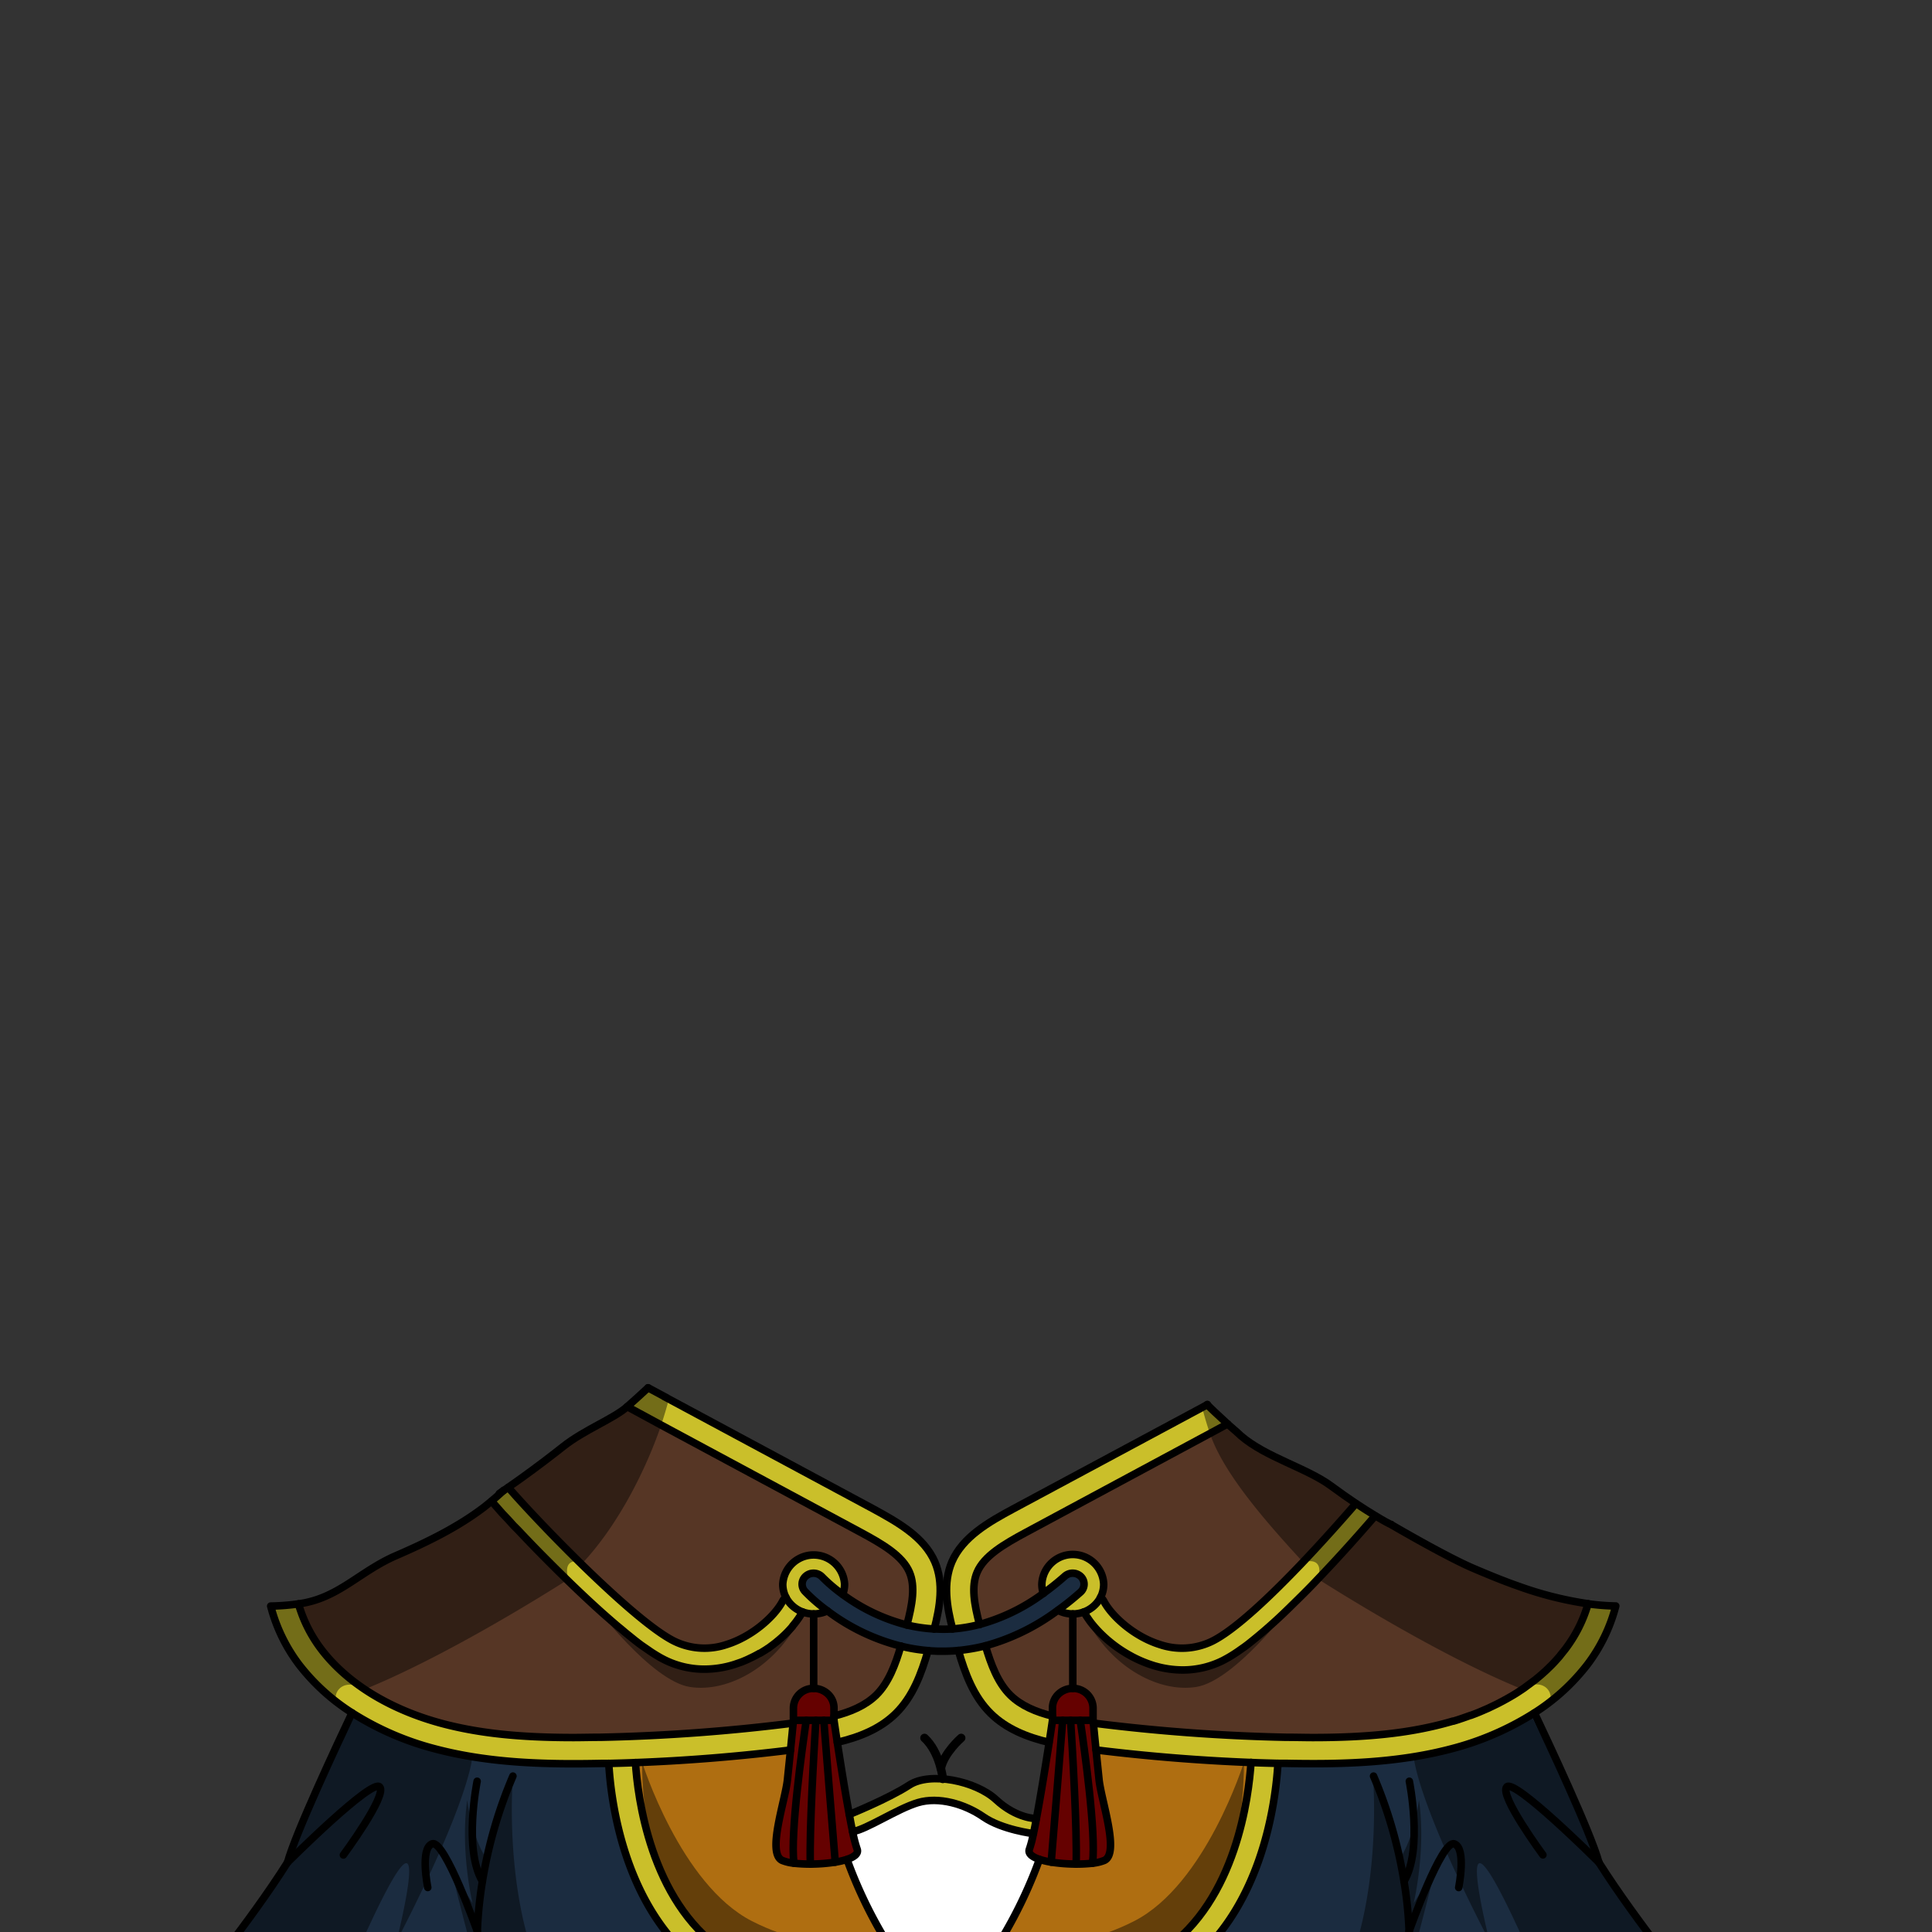 <svg xmlns="http://www.w3.org/2000/svg" viewBox="0 0 432 432">
  <rect x="0" y="0" width="432" height="432" fill="#333333" stroke="none"/>
  <defs>
    <style>.BUNTAI_MEERKAT_OUTFIT_MEERKAT_OUTFIT_10_cls-1{isolation:isolate;}.BUNTAI_MEERKAT_OUTFIT_MEERKAT_OUTFIT_10_cls-2{fill:#650100;}.BUNTAI_MEERKAT_OUTFIT_MEERKAT_OUTFIT_10_cls-3{fill:#fff;}.BUNTAI_MEERKAT_OUTFIT_MEERKAT_OUTFIT_10_cls-4{fill:#af6e11;}.BUNTAI_MEERKAT_OUTFIT_MEERKAT_OUTFIT_10_cls-5{fill:#1b2c40;}.BUNTAI_MEERKAT_OUTFIT_MEERKAT_OUTFIT_10_cls-6{fill:#cabf2a;}.BUNTAI_MEERKAT_OUTFIT_MEERKAT_OUTFIT_10_cls-7{fill:#563625;}.BUNTAI_MEERKAT_OUTFIT_MEERKAT_OUTFIT_10_cls-10,.BUNTAI_MEERKAT_OUTFIT_MEERKAT_OUTFIT_10_cls-8{fill:none;stroke:#000;stroke-linecap:round;stroke-linejoin:round;}.BUNTAI_MEERKAT_OUTFIT_MEERKAT_OUTFIT_10_cls-8{stroke-width:1.68px;}.BUNTAI_MEERKAT_OUTFIT_MEERKAT_OUTFIT_10_cls-9{opacity:0.43;mix-blend-mode:multiply;}.BUNTAI_MEERKAT_OUTFIT_MEERKAT_OUTFIT_10_cls-10{stroke-width:1.9px;}</style>
  </defs>
  <g class="BUNTAI_MEERKAT_OUTFIT_MEERKAT_OUTFIT_10_cls-1">
    <g id="outfit">
      <path class="BUNTAI_MEERKAT_OUTFIT_MEERKAT_OUTFIT_10_cls-2" d="M244.41,381.89v2.78h-9.07v-2.78a4.27,4.27,0,0,1,1.33-3.08,4.64,4.64,0,0,1,3.21-1.28A4.45,4.45,0,0,1,244.41,381.89Z" />
      <path class="BUNTAI_MEERKAT_OUTFIT_MEERKAT_OUTFIT_10_cls-3" d="M231.08,410a26.33,26.33,0,0,1-.89,3.45c-.4,1,.56,1.77,2.23,2.33a102.07,102.07,0,0,1-12.53,24c-1.19,1.66-2.45,3.31-3.78,4.92q-2.43,2.92-5.2,5.7-2.78-2.78-5.2-5.7c-1.33-1.61-2.59-3.26-3.78-4.92a102.07,102.07,0,0,1-12.53-24c1.67-.56,2.63-1.33,2.23-2.33a29.43,29.43,0,0,1-1-3.9c3-.42,10-5.1,14.61-6.48s10.41.29,14.64,3.19S231.08,410,231.08,410Z" />
      <path class="BUNTAI_MEERKAT_OUTFIT_MEERKAT_OUTFIT_10_cls-4" d="M245.07,391.29c.23,2.28.49,4.74.68,6.62.5,4.76,4.66,16.47,1.19,18.08a9.54,9.54,0,0,1-2.64.63,31.6,31.6,0,0,1-3.67.19,37.34,37.34,0,0,1-5.58-.43,17.9,17.9,0,0,1-2.63-.62,102.07,102.07,0,0,1-12.53,24c16.78,4.43,30.33,3.18,40.34-3.72,16.23-11.2,19-34.47,19.5-42h0Q262.36,393.44,245.07,391.29Z" />
      <path class="BUNTAI_MEERKAT_OUTFIT_MEERKAT_OUTFIT_10_cls-4" d="M186.76,416.38a37.1,37.1,0,0,1-5.57.43,31.6,31.6,0,0,1-3.67-.19,9.54,9.54,0,0,1-2.64-.63c-3.47-1.61.69-13.32,1.19-18.08.19-1.88.45-4.34.68-6.62q-17.26,2.13-34.66,2.81h0c.48,7.5,3.26,30.77,19.5,42,10,6.9,23.56,8.15,40.34,3.72a102.07,102.07,0,0,1-12.53-24A17.75,17.75,0,0,1,186.76,416.38Z" />
      <path class="BUNTAI_MEERKAT_OUTFIT_MEERKAT_OUTFIT_10_cls-5" d="M185,360.19a45.78,45.78,0,0,0,16.44,7.9,37.64,37.64,0,0,0,6.08,1c.43,0,.86.07,1.3.09.63,0,1.25.05,1.87.05,1.2,0,2.4-.05,3.6-.17a39.65,39.65,0,0,0,6.06-1.06,48.1,48.1,0,0,0,16.23-7.91h0c1.68-1.23,3.35-2.57,5-4a2.38,2.38,0,0,0,.16-3.46,2.63,2.63,0,0,0-3.61-.15,61.64,61.64,0,0,1-4.84,3.87,42.73,42.73,0,0,1-14.3,6.95,33.44,33.44,0,0,1-6.06,1,32.44,32.44,0,0,1-3.82,0l-.27,0a33.46,33.46,0,0,1-6.08-.9,41.36,41.36,0,0,1-14.35-6.84h0a35.88,35.88,0,0,1-4.58-3.9,2.63,2.63,0,0,0-3.6-.21,2.38,2.38,0,0,0-.22,3.46A38.34,38.34,0,0,0,185,360.19Z" />
      <path class="BUNTAI_MEERKAT_OUTFIT_MEERKAT_OUTFIT_10_cls-5" d="M380,447.55c-1.49-2.85-13.68-17.27-22.45-31.12v0c-1.76-6.51-11.41-27.07-14.41-33.39a65.06,65.06,0,0,1-18.83,8.12c-11.94,3.12-24.48,3.45-36.85,3.19l-1.72,0c-.46,8.2-3.38,33.56-22,46.41-7.15,5-15.72,7.42-25.64,7.42a80.1,80.1,0,0,1-22-3.4q-2.43,2.92-5.2,5.7-2.78-2.78-5.2-5.7a80.1,80.1,0,0,1-22,3.4c-9.92,0-18.49-2.46-25.64-7.42-18.6-12.85-21.52-38.21-22-46.41l-1.72,0c-12.37.26-24.91-.07-36.85-3.19A65.06,65.06,0,0,1,78.72,383c-3,6.32-12.65,26.88-14.41,33.39v0c-8.76,13.85-20.95,28.27-22.44,31.12s-2.68,20-2.68,20h77.47a48.15,48.15,0,0,0,6.31,7h175.9a48.15,48.15,0,0,0,6.31-7h77.47S381.45,450.41,380,447.55Z" />
      <path class="BUNTAI_MEERKAT_OUTFIT_MEERKAT_OUTFIT_10_cls-6" d="M180.25,352.4a2.38,2.38,0,0,0-.22,3.46,37.82,37.82,0,0,0,5,4.33,6.9,6.9,0,0,1-3.05.69l-.66,0a5.17,5.17,0,0,1-.55-.07,3,3,0,0,1-.43-.09l-.18,0-.52-.17a.45.45,0,0,1-.11,0l-.05,0-.13.23,0,0c-.08.14-.16.29-.25.43s-.18.29-.28.43c-.19.3-.4.59-.62.89l-.32.42-.17.22,0,0c-.14.17-.28.35-.43.52a27.9,27.9,0,0,1-2.53,2.6l-.47.41-.74.62c-.25.2-.5.4-.76.59s-.69.51-1,.75l-.05,0q-.42.3-.87.57c-.32.2-.65.41-1,.6l-.08,0-.19.11c-.41.23-.82.45-1.24.66l-.57.27-.33.16c-.26.13-.52.25-.79.36l-.43.18a6.44,6.44,0,0,1-.61.24l-.87.3-.29.1-.2.07a22.46,22.46,0,0,1-6.74,1.07,20,20,0,0,1-8.93-2.08l-.46-.24c-.27-.14-.55-.29-.83-.46l-.46-.27-.47-.29-.13-.08c-.4-.25-.81-.52-1.23-.82l-.47-.32-.1-.07-1-.69-.1-.07-.11-.08-.62-.47-.61-.47-1-.81-.86-.69c-.58-.47-1.17-1-1.76-1.46l-.76-.64h0l-.95-.82a.28.28,0,0,1-.1-.09c-.75-.65-1.51-1.32-2.27-2h0c-2.49-2.24-5.05-4.65-7.54-7.08s-4.72-4.66-6.9-6.89c-.53-.55-1.06-1.09-1.57-1.63-.87-.9-1.7-1.78-2.49-2.62l-1-1-.9-1-.65-.7-.95-1c-.3-.34-.59-.67-.88-1l-.41-.47-.77-.87-.35-.41c.93-.77,1.83-1.57,2.7-2.39l1.17-.81c3.21,3.71,9.25,10.15,15.72,16.52,7.95,7.8,16.55,15.49,21.42,17.88a15.39,15.39,0,0,0,11.75.72c5.76-1.82,10.72-6.34,12.46-9.67a2.37,2.37,0,0,1,.74-.86,6.43,6.43,0,0,1-.71-2.93,6.92,6.92,0,0,1,13.82,0,6.35,6.35,0,0,1-.41,2.27,36.49,36.49,0,0,1-4.59-3.9A2.62,2.62,0,0,0,180.25,352.4Z" />
      <path class="BUNTAI_MEERKAT_OUTFIT_MEERKAT_OUTFIT_10_cls-6" d="M307.57,338.83c-3.07,3.56-7.78,8.9-12.93,14.27-2,2.06-4,4.14-6.07,6.11l0,0a6.2,6.2,0,0,1-.45.44l-.07.07a111.35,111.35,0,0,1-8.93,7.86l-.09.07-.76.57c-.48.36-1,.7-1.43,1a30.19,30.19,0,0,1-3.45,2.07,20,20,0,0,1-8.93,2.08,22.29,22.29,0,0,1-6.09-.87l-.25-.07-.41-.13a27.59,27.59,0,0,1-4.52-1.9l-.36-.2a29,29,0,0,1-4.56-3.06l-.7-.58-.68-.62c-.22-.2-.44-.4-.64-.61l-.61-.62a24.82,24.82,0,0,1-1.64-1.89,20.94,20.94,0,0,1-1.22-1.77h0c-.15-.23-.27-.44-.39-.66l-.12,0-.11,0h0a4,4,0,0,1-.49.15,1.22,1.22,0,0,1-.26.06l-.19,0c-.21,0-.41.06-.62.08l-.66,0a7,7,0,0,1-3.29-.8c1.69-1.23,3.36-2.57,5-4a2.37,2.37,0,0,0,.15-3.46,2.62,2.62,0,0,0-3.6-.15q-2.42,2.13-4.84,3.88a6.25,6.25,0,0,1-.35-2.07,6.92,6.92,0,0,1,13.83,0,6.43,6.43,0,0,1-.71,2.93,2.37,2.37,0,0,1,.74.86c1.75,3.33,6.7,7.85,12.46,9.67A15.39,15.39,0,0,0,271,367c5.18-2.55,13.18-10.18,20.35-17.72,4.66-4.91,9-9.77,11.9-13.16C304.67,337,306.1,337.92,307.57,338.83Z" />
      <path class="BUNTAI_MEERKAT_OUTFIT_MEERKAT_OUTFIT_10_cls-6" d="M231.08,410c.22-1,.44-2.11.66-3.33-.07,0-4.48,0-9-4.22s-14.76-6.33-19.43-3.28-13.41,6.57-13.41,6.57c.26,1.39.5,2.69.74,3.81,3-.42,10-5.1,14.61-6.48s10.41.29,14.64,3.19S231.08,410,231.08,410Z" />
      <path class="BUNTAI_MEERKAT_OUTFIT_MEERKAT_OUTFIT_10_cls-6" d="M220.35,368a39.65,39.65,0,0,1-6.06,1.06c1.51,5.16,3.39,10.32,7.26,14.11,3.49,3.43,8.13,5.28,13,6.43.45-2.93.74-4.92.74-4.92v-.95c-3.7-.93-7-2.33-9.42-4.68C223.12,376.3,221.56,372.1,220.35,368Z" />
      <path class="BUNTAI_MEERKAT_OUTFIT_MEERKAT_OUTFIT_10_cls-6" d="M161.59,436.08c-16.24-11.2-19-34.47-19.5-42h0q17.37-.66,34.66-2.81c.26-2.57.49-4.92.59-6a410.71,410.71,0,0,1-43.07,3.17c-2.17,0-4.14.06-6,.06-12,0-21-.94-29.12-3.06-11.78-3.09-21.49-9-27.33-16.7a30.75,30.75,0,0,1-5.08-10.13,50.11,50.11,0,0,1-6.22.49,37,37,0,0,0,6.36,13.12A46.47,46.47,0,0,0,78.72,383a65.06,65.06,0,0,0,18.83,8.12c11.94,3.12,24.48,3.45,36.85,3.19l1.72,0c.46,8.2,3.38,33.56,22,46.41,7.15,5,15.72,7.42,25.64,7.42a80.1,80.1,0,0,0,22-3.4c-1.33-1.61-2.59-3.26-3.78-4.92C185.15,444.23,171.6,443,161.59,436.08Z" />
      <path class="BUNTAI_MEERKAT_OUTFIT_MEERKAT_OUTFIT_10_cls-6" d="M195.9,379c-2.39,2.35-5.72,3.75-9.42,4.68v.95s.29,2,.74,4.92c4.92-1.15,9.55-3,13.05-6.43,3.86-3.78,5.74-8.93,7.25-14.08a37.64,37.64,0,0,1-6.08-1C200.24,372.17,198.68,376.32,195.9,379Z" />
      <path class="BUNTAI_MEERKAT_OUTFIT_MEERKAT_OUTFIT_10_cls-6" d="M208.86,364.26a33.46,33.46,0,0,1-6.08-.9c1.22-4.6,1.93-8.67.57-11.83-1.57-3.66-5.95-6.24-11.09-9l-44.42-23.88-7.59-4.12c2-1.79,3.61-3.24,4.66-4.22l.38.2,1.38.74c.78.43,1.57.85,2.36,1.27.59.32-1.05-.52-.45-.21l1,.53,45.7,24.56c5.49,3,11.36,6.29,13.77,11.88C211,354,210.16,359.25,208.86,364.26Z" />
      <path class="BUNTAI_MEERKAT_OUTFIT_MEERKAT_OUTFIT_10_cls-6" d="M355.07,358.63A30.75,30.75,0,0,1,350,368.76c-5.84,7.69-15.55,13.61-27.33,16.7-8.09,2.12-17.08,3.06-29.12,3.06-1.85,0-3.82,0-6-.06a410.71,410.71,0,0,1-43.07-3.17c.1,1.08.33,3.43.59,6q17.26,2.13,34.66,2.81h0c-.48,7.5-3.27,30.77-19.5,42-10,6.9-23.56,8.15-40.34,3.72-1.19,1.66-2.45,3.31-3.78,4.92a80.1,80.1,0,0,0,22,3.4c9.92,0,18.49-2.46,25.64-7.42,18.6-12.85,21.52-38.21,22-46.41l1.72,0c12.37.26,24.91-.07,36.85-3.19A65.06,65.06,0,0,0,343.1,383a46.47,46.47,0,0,0,11.83-10.78,37,37,0,0,0,6.36-13.12A50.11,50.11,0,0,1,355.07,358.63Z" />
      <path class="BUNTAI_MEERKAT_OUTFIT_MEERKAT_OUTFIT_10_cls-6" d="M270,314.1c.24.24,1.82,1.83,4.55,4.29l-4,2.16-40.92,22c-5.14,2.76-9.52,5.34-11.09,9-1.35,3.13-.66,7.16.55,11.72a33.44,33.44,0,0,1-6.06,1c-1.3-5-2.17-10.26-.16-15,2.41-5.59,8.28-8.93,13.77-11.88,15.21-8.18,27-14.48,42.2-22.65Z" />
      <path class="BUNTAI_MEERKAT_OUTFIT_MEERKAT_OUTFIT_10_cls-2" d="M190.64,409.53c-.24-1.12-.48-2.42-.74-3.81-1-5.18-2-11.72-2.68-16.13-.45-2.93-.74-4.92-.74-4.92v-2.78a4.27,4.27,0,0,0-1.33-3.08,4.64,4.64,0,0,0-3.21-1.28,4.45,4.45,0,0,0-4.53,4.36v2.78s0,.22-.07.62c-.1,1.08-.33,3.43-.59,6-.23,2.28-.49,4.74-.68,6.62-.5,4.76-4.66,16.47-1.19,18.08a9.54,9.54,0,0,0,2.64.63,31.6,31.6,0,0,0,3.67.19,37.1,37.1,0,0,0,5.57-.43,17.75,17.75,0,0,0,2.64-.62c1.67-.56,2.63-1.33,2.23-2.33A29.43,29.43,0,0,1,190.64,409.53Z" />
      <path class="BUNTAI_MEERKAT_OUTFIT_MEERKAT_OUTFIT_10_cls-2" d="M245.75,397.91c-.19-1.88-.45-4.34-.68-6.62-.26-2.57-.49-4.92-.59-6,0-.4-.07-.62-.07-.62h-9.07s-.29,2-.74,4.92c-.73,4.68-1.86,11.75-2.86,17.06-.22,1.22-.44,2.35-.66,3.33a26.33,26.33,0,0,1-.89,3.45c-.4,1,.56,1.77,2.23,2.33a17.9,17.9,0,0,0,2.63.62,37.34,37.34,0,0,0,5.58.43,31.6,31.6,0,0,0,3.67-.19,9.54,9.54,0,0,0,2.64-.63C250.41,414.38,246.25,402.67,245.75,397.91Z" />
      <path class="BUNTAI_MEERKAT_OUTFIT_MEERKAT_OUTFIT_10_cls-7" d="M181.94,360.88h0a7.15,7.15,0,0,1-2.5-.45c-2.27,4.18-8,9.61-15.32,11.92a22.46,22.46,0,0,1-6.74,1.07,20,20,0,0,1-8.93-2.08c-9.71-4.78-31.37-27.07-38.67-35.56-.51.42-1,.84-1.56,1.24-5.94,4.53-12.78,7.83-19.69,10.84-8.27,3.6-12.87,9.57-21.78,10.77a30.75,30.75,0,0,0,5.08,10.13c5.84,7.69,15.55,13.61,27.33,16.7,8.09,2.12,17.07,3.06,29.12,3.06,1.85,0,3.82,0,6-.06a410.71,410.71,0,0,0,43.07-3.17c0-.4.07-.62.07-.62v-2.78a4.45,4.45,0,0,1,4.53-4.36h0a4.64,4.64,0,0,1,3.21,1.28,4.27,4.27,0,0,1,1.33,3.08v1.83c3.7-.93,7-2.33,9.42-4.68,2.78-2.72,4.34-6.87,5.54-11a45.78,45.78,0,0,1-16.44-7.9A7.08,7.08,0,0,1,181.94,360.88Z" />
      <path class="BUNTAI_MEERKAT_OUTFIT_MEERKAT_OUTFIT_10_cls-7" d="M274.5,318.39c5,4.54,17.3,10.16,28.78,17.71-2.93,3.39-7.24,8.25-11.9,13.16C284.21,356.8,276.21,364.43,271,367a15.39,15.39,0,0,1-11.75.72c-5.76-1.82-10.71-6.34-12.46-9.67a2.37,2.37,0,0,0-.74-.86,6.43,6.43,0,0,0,.71-2.93,6.92,6.92,0,0,0-13.83,0,6.25,6.25,0,0,0,.35,2.07,43.08,43.08,0,0,1-14.3,6.94c-1.21-4.56-1.9-8.59-.55-11.72,1.57-3.66,5.95-6.24,11.09-9l40.92-22Z" />
      <path class="BUNTAI_MEERKAT_OUTFIT_MEERKAT_OUTFIT_10_cls-7" d="M355.07,358.63A30.73,30.73,0,0,1,350,368.77c-.2.27-.41.53-.63.79s-.25.31-.38.47l-.13.16c-.27.32-.55.63-.83.94s-.71.77-1.08,1.14l-1.13,1.1-.9.81c-.16.14-.31.28-.47.4-.33.29-.66.56-1,.84l-.22.17c-.31.25-.63.5-1,.74-.12.1-.25.19-.38.28-.34.25-.68.5-1,.74l-.13.09h0l0,0-1.25.83-.54.34-.46.28-.69.41c-.55.32-1.11.63-1.68.94l-.73.38a1.49,1.49,0,0,1-.25.13l-.31.16-1.07.52-.53.25-.44.21-1.13.49-.84.36c-.4.16-.81.33-1.22.48l-.19.07-.42.16-.65.23a.47.47,0,0,1-.15.06l-.22.08-.67.23-.35.12-1.89.61c-.76.23-1.54.44-2.32.65-8.1,2.12-17.08,3.06-29.12,3.06-1.86,0-3.82,0-6-.06a410.71,410.71,0,0,1-43.07-3.17c0-.39-.06-.61-.06-.61v-2.79a4.46,4.46,0,0,0-4.54-4.36,4.6,4.6,0,0,0-3.2,1.28,4.27,4.27,0,0,0-1.33,3.08v1.83c-3.7-.93-7-2.33-9.42-4.67-2.8-2.75-4.37-6.95-5.57-11.06a48,48,0,0,0,16.22-7.91h0a7,7,0,0,0,3.29.8l.66,0,.55-.07a4.82,4.82,0,0,0,.52-.11,4,4,0,0,0,.49-.15h0l.11,0,.12,0c.12.22.24.43.39.66h0q.27.43.57.87c.2.3.42.6.65.9a24.82,24.82,0,0,0,1.64,1.89c.19.21.4.42.61.62s.42.41.64.61l.68.62.7.58a29,29,0,0,0,4.56,3.06l.36.2a27.59,27.59,0,0,0,4.52,1.9l.41.13.25.07a22.29,22.29,0,0,0,6.09.87,20,20,0,0,0,8.93-2.08,30.19,30.19,0,0,0,3.45-2.07c.47-.33.95-.67,1.43-1l.76-.57.09-.07a111.35,111.35,0,0,0,8.93-7.86l.07-.07a6.2,6.2,0,0,0,.45-.44l0,0c2.05-2,4.09-4,6.07-6.11,5.15-5.37,9.86-10.71,12.93-14.27,1,.61,2,1.23,3,1.84l.51.3,0,0a99.17,99.17,0,0,0,18,9.59c3.4,1.47,6.88,2.9,10.43,4.14A79.42,79.42,0,0,0,355.07,358.63Z" />
      <path class="BUNTAI_MEERKAT_OUTFIT_MEERKAT_OUTFIT_10_cls-7" d="M202.78,363.36a41.36,41.36,0,0,1-14.35-6.84h0a6.35,6.35,0,0,0,.41-2.27,6.92,6.92,0,0,0-13.82,0,6.43,6.43,0,0,0,.71,2.93,2.37,2.37,0,0,0-.74.86c-1.74,3.33-6.7,7.85-12.46,9.67a15.39,15.39,0,0,1-11.75-.72c-4.87-2.39-13.47-10.08-21.42-17.88-6.47-6.37-12.51-12.81-15.72-16.52,10.06-7,16.42-12.38,26.61-18.05l7.59,4.12,44.42,23.88c5.14,2.76,9.52,5.34,11.09,9C204.71,354.69,204,358.76,202.78,363.36Z" />
      <path class="BUNTAI_MEERKAT_OUTFIT_MEERKAT_OUTFIT_10_cls-8" d="M187.22,389.59c4.92-1.15,9.55-3,13.05-6.43,3.86-3.78,5.74-8.93,7.25-14.08" />
      <path class="BUNTAI_MEERKAT_OUTFIT_MEERKAT_OUTFIT_10_cls-8" d="M66.75,358.63a50.11,50.11,0,0,1-6.22.49,37,37,0,0,0,6.36,13.12A46.47,46.47,0,0,0,78.72,383a65.06,65.06,0,0,0,18.83,8.12c11.94,3.12,24.48,3.45,36.85,3.19l1.72,0c2-.05,4-.1,6-.19q17.37-.66,34.66-2.81" />
      <path class="BUNTAI_MEERKAT_OUTFIT_MEERKAT_OUTFIT_10_cls-8" d="M144.91,310.31l.38.2,1.38.74,2.36,1.27c.59.32-1.05-.52-.45-.21l1,.53,45.7,24.56c5.49,3,11.36,6.29,13.77,11.88,2,4.7,1.14,10-.16,15" />
      <path class="BUNTAI_MEERKAT_OUTFIT_MEERKAT_OUTFIT_10_cls-8" d="M202.78,363.36c1.22-4.6,1.93-8.67.57-11.83-1.57-3.66-5.95-6.24-11.09-9l-44.42-23.88-7.59-4.12" />
      <path class="BUNTAI_MEERKAT_OUTFIT_MEERKAT_OUTFIT_10_cls-8" d="M177.34,385.29a410.71,410.71,0,0,1-43.07,3.17c-2.17,0-4.14.06-6,.06-12,0-21-.94-29.12-3.06-11.78-3.09-21.49-9-27.33-16.7a30.75,30.75,0,0,1-5.08-10.13c8.91-1.2,13.51-7.17,21.78-10.77,6.91-3,13.75-6.31,19.69-10.84.53-.4,1-.82,1.56-1.24" />
      <path class="BUNTAI_MEERKAT_OUTFIT_MEERKAT_OUTFIT_10_cls-8" d="M186.48,383.72c3.7-.93,7-2.33,9.42-4.68,2.78-2.72,4.34-6.87,5.54-11" />
      <path class="BUNTAI_MEERKAT_OUTFIT_MEERKAT_OUTFIT_10_cls-8" d="M188.43,356.51a6.35,6.35,0,0,0,.42-2.27,6.92,6.92,0,0,0-13.82,0,6.43,6.43,0,0,0,.7,2.93,6.88,6.88,0,0,0,3.71,3.26,7.15,7.15,0,0,0,5.56-.24" />
      <path class="BUNTAI_MEERKAT_OUTFIT_MEERKAT_OUTFIT_10_cls-8" d="M179.44,360.43l-.13.23,0,0c-.08.14-.16.29-.25.43s-.18.29-.28.43c-.19.3-.4.59-.62.89-.1.14-.2.28-.32.42l-.17.22,0,0c-.14.17-.28.35-.43.52l0,.06c-.35.41-.72.81-1.11,1.22s-.89.89-1.37,1.32l-.47.41-.74.62c-.25.2-.5.4-.76.59s-.69.51-1,.75l-.05,0q-.42.3-.87.57c-.32.2-.65.41-1,.6l-.08,0-.19.11c-.41.23-.82.45-1.24.66l-.57.27-.33.16-.16.08-.27.12-.15.07-.21.09-.43.18a6.44,6.44,0,0,1-.61.24l-.87.3-.29.1-.2.07a22.46,22.46,0,0,1-6.74,1.07,20,20,0,0,1-8.93-2.08l-.46-.24c-.27-.14-.55-.29-.83-.46l-.46-.27-.47-.29-.13-.08c-.4-.25-.81-.52-1.23-.82l-.47-.32-.1-.07-1-.69-.1-.07-.11-.08-.62-.47-.61-.47-1-.81-.86-.69c-.58-.47-1.17-1-1.76-1.46l-.38-.32-.38-.32h0l-.95-.82a.28.28,0,0,1-.1-.09c-.75-.65-1.51-1.32-2.27-2h0c-2.49-2.24-5.05-4.65-7.54-7.08s-4.72-4.66-6.9-6.89c-.53-.55-1.06-1.09-1.57-1.63-.87-.9-1.7-1.78-2.49-2.62l-1-1-.9-1-.65-.7-.95-1-.88-1-.41-.47-.77-.87-.35-.41c.93-.77,1.83-1.57,2.7-2.39" />
      <path class="BUNTAI_MEERKAT_OUTFIT_MEERKAT_OUTFIT_10_cls-8" d="M175.73,357.17a2.37,2.37,0,0,0-.74.86c-1.74,3.33-6.7,7.85-12.46,9.67a15.39,15.39,0,0,1-11.75-.72c-4.87-2.39-13.47-10.08-21.42-17.88-6.47-6.37-12.51-12.81-15.72-16.52" />
      <path class="BUNTAI_MEERKAT_OUTFIT_MEERKAT_OUTFIT_10_cls-8" d="M210.91,450.42q-2.78-2.78-5.2-5.7c-1.33-1.61-2.59-3.26-3.78-4.92a102.07,102.07,0,0,1-12.53-24" />
      <path class="BUNTAI_MEERKAT_OUTFIT_MEERKAT_OUTFIT_10_cls-8" d="M64.3,416.43c-8.76,13.85-20.95,28.27-22.44,31.12s-2.68,20-2.68,20h77.47" />
      <path class="BUNTAI_MEERKAT_OUTFIT_MEERKAT_OUTFIT_10_cls-8" d="M78.72,383c-3,6.32-12.65,26.88-14.41,33.39" />
      <path class="BUNTAI_MEERKAT_OUTFIT_MEERKAT_OUTFIT_10_cls-8" d="M114.69,397.14a101.18,101.18,0,0,0-6.82,23.53c-2.33,14.18-2.06,32.27,8.78,46.89a48.15,48.15,0,0,0,6.31,7" />
      <path class="BUNTAI_MEERKAT_OUTFIT_MEERKAT_OUTFIT_10_cls-8" d="M106.69,398.29s-3.1,15.2,1.18,22.38" />
      <path class="BUNTAI_MEERKAT_OUTFIT_MEERKAT_OUTFIT_10_cls-8" d="M106.73,431.85s-7.28-20.52-10.08-19.57-1,9.77-1,9.77" />
      <path class="BUNTAI_MEERKAT_OUTFIT_MEERKAT_OUTFIT_10_cls-8" d="M64.3,416.43v0c.55-.54,18.84-18.76,20.6-16.88s-8.12,15.23-8.12,15.23" />
      <path class="BUNTAI_MEERKAT_OUTFIT_MEERKAT_OUTFIT_10_cls-8" d="M142.09,394.11c.48,7.5,3.26,30.77,19.5,42,10,6.9,23.56,8.15,40.34,3.72" />
      <path class="BUNTAI_MEERKAT_OUTFIT_MEERKAT_OUTFIT_10_cls-8" d="M136.12,394.29c.46,8.2,3.38,33.56,22,46.41,7.15,5,15.72,7.42,25.64,7.42a80.1,80.1,0,0,0,22-3.4" />
      <line class="BUNTAI_MEERKAT_OUTFIT_MEERKAT_OUTFIT_10_cls-8" x1="181.94" y1="360.88" x2="181.94" y2="377.53" />
      <path class="BUNTAI_MEERKAT_OUTFIT_MEERKAT_OUTFIT_10_cls-8" d="M186.48,384.67h-9.07v-2.78a4.45,4.45,0,0,1,4.53-4.36,4.64,4.64,0,0,1,3.21,1.28,4.27,4.27,0,0,1,1.33,3.08v2.78Z" />
      <path class="BUNTAI_MEERKAT_OUTFIT_MEERKAT_OUTFIT_10_cls-8" d="M186.48,384.67s.29,2,.74,4.92c.68,4.41,1.73,11,2.68,16.13.26,1.39.5,2.69.74,3.81a29.43,29.43,0,0,0,1,3.9c.4,1-.56,1.77-2.23,2.33a17.75,17.75,0,0,1-2.64.62,37.1,37.1,0,0,1-5.57.43,31.6,31.6,0,0,1-3.67-.19,9.54,9.54,0,0,1-2.64-.63c-3.47-1.61.69-13.32,1.19-18.08.19-1.88.45-4.34.68-6.62.26-2.57.49-4.92.59-6,0-.4.07-.62.07-.62" />
      <path class="BUNTAI_MEERKAT_OUTFIT_MEERKAT_OUTFIT_10_cls-8" d="M177.52,416.62c-.82-6.77,1.83-25.63,2.76-31.95" />
      <path class="BUNTAI_MEERKAT_OUTFIT_MEERKAT_OUTFIT_10_cls-8" d="M181.19,416.81c-.22-7.68.8-25.21,1.24-32.14" />
      <path class="BUNTAI_MEERKAT_OUTFIT_MEERKAT_OUTFIT_10_cls-8" d="M184.2,384.67c.59,7.3,2,25.18,2.56,31.71" />
      <path class="BUNTAI_MEERKAT_OUTFIT_MEERKAT_OUTFIT_10_cls-8" d="M213,364.24c-1.3-5-2.17-10.26-.16-15,2.41-5.59,8.28-8.93,13.77-11.88,15.21-8.18,27-14.48,42.2-22.65l1.19-.65" />
      <path class="BUNTAI_MEERKAT_OUTFIT_MEERKAT_OUTFIT_10_cls-8" d="M245.07,391.29q17.26,2.13,34.66,2.81c2,.09,4,.14,6,.19l1.72,0c12.37.26,24.91-.07,36.85-3.19A65.06,65.06,0,0,0,343.1,383a46.47,46.47,0,0,0,11.83-10.78,37,37,0,0,0,6.36-13.12,50.11,50.11,0,0,1-6.22-.49" />
      <path class="BUNTAI_MEERKAT_OUTFIT_MEERKAT_OUTFIT_10_cls-8" d="M214.29,369.05c1.51,5.16,3.39,10.32,7.26,14.11,3.49,3.43,8.13,5.28,13,6.43" />
      <path class="BUNTAI_MEERKAT_OUTFIT_MEERKAT_OUTFIT_10_cls-8" d="M220.35,368c1.21,4.11,2.77,8.31,5.57,11.05,2.39,2.35,5.72,3.75,9.42,4.68" />
      <path class="BUNTAI_MEERKAT_OUTFIT_MEERKAT_OUTFIT_10_cls-8" d="M244.47,385.29a410.71,410.71,0,0,0,43.07,3.17c2.18,0,4.14.06,6,.06,12,0,21-.94,29.12-3.06.73-.2,1.47-.39,2.18-.61l.14,0c.5-.15,1-.3,1.48-.47l.41-.14a2.06,2.06,0,0,0,.35-.12l.67-.23.22-.08.73-.26.07,0,.42-.16.19-.07c.41-.15.82-.32,1.22-.48l.84-.36,1.13-.49.14-.06.3-.15.53-.25,1.07-.52.31-.16a1.49,1.49,0,0,0,.25-.13l.73-.38.22-.12,1.15-.64.31-.18.65-.38,0,0,.46-.28.54-.34,1.25-.83,0,0h0l.13-.09,1-.74c.13-.09.26-.18.38-.28.33-.24.65-.49,1-.74l.22-.17.5-.42c.17-.13.34-.27.5-.42l.08-.06.39-.34.9-.81,1.13-1.1q.56-.56,1.08-1.14c.28-.31.56-.62.83-.94L349,370c.13-.16.26-.31.38-.47s.43-.52.63-.79a30.73,30.73,0,0,0,5.09-10.14,79.42,79.42,0,0,1-15.53-3.91c-3.55-1.24-7-2.67-10.43-4.14-6.25-2.72-18-9.6-18-9.61" />
      <path class="BUNTAI_MEERKAT_OUTFIT_MEERKAT_OUTFIT_10_cls-8" d="M274.5,318.39l-4,2.16-40.92,22c-5.14,2.76-9.52,5.34-11.09,9-1.35,3.13-.66,7.16.55,11.72" />
      <path class="BUNTAI_MEERKAT_OUTFIT_MEERKAT_OUTFIT_10_cls-8" d="M233.31,356.3a6.15,6.15,0,0,1-.35-2.06,6.92,6.92,0,0,1,13.83,0,6.43,6.43,0,0,1-.7,2.93,6.88,6.88,0,0,1-3.71,3.26,7.15,7.15,0,0,1-2.5.45,7.08,7.08,0,0,1-3.29-.8" />
      <path class="BUNTAI_MEERKAT_OUTFIT_MEERKAT_OUTFIT_10_cls-8" d="M246.08,357.17a2.37,2.37,0,0,1,.74.86c1.75,3.33,6.7,7.85,12.46,9.67A15.39,15.39,0,0,0,271,367c5.18-2.55,13.18-10.18,20.35-17.72,4.62-4.87,8.9-9.7,11.83-13.08" />
      <path class="BUNTAI_MEERKAT_OUTFIT_MEERKAT_OUTFIT_10_cls-8" d="M242.37,360.43c.12.22.24.43.39.66h0c.17.29.37.58.57.87s.42.6.65.9a24.82,24.82,0,0,0,1.64,1.89c.19.21.4.42.61.62s.42.41.64.61l.68.62.7.58a29,29,0,0,0,4.56,3.06l.36.2a27.59,27.59,0,0,0,4.52,1.9l.41.13.25.07a22.29,22.29,0,0,0,6.09.87,20,20,0,0,0,8.93-2.08,30.19,30.19,0,0,0,3.45-2.07c.47-.33.95-.67,1.43-1l.76-.57.09-.07a111.35,111.35,0,0,0,8.93-7.86l.07-.07a6.2,6.2,0,0,0,.45-.44l0,0c2.05-2,4.09-4,6.07-6.11,5.11-5.33,9.79-10.63,12.86-14.19" />
      <path class="BUNTAI_MEERKAT_OUTFIT_MEERKAT_OUTFIT_10_cls-8" d="M232.42,415.76a102.07,102.07,0,0,1-12.53,24c-1.19,1.66-2.45,3.31-3.78,4.92q-2.43,2.92-5.2,5.7" />
      <path class="BUNTAI_MEERKAT_OUTFIT_MEERKAT_OUTFIT_10_cls-8" d="M357.51,416.41c-1.76-6.51-11.41-27.07-14.41-33.39" />
      <path class="BUNTAI_MEERKAT_OUTFIT_MEERKAT_OUTFIT_10_cls-8" d="M305.17,467.56h77.47s-1.19-17.15-2.68-20-13.68-17.27-22.45-31.12" />
      <path class="BUNTAI_MEERKAT_OUTFIT_MEERKAT_OUTFIT_10_cls-8" d="M315.08,431.85c.41,11.77-1.76,24.71-9.91,35.71a48.15,48.15,0,0,1-6.31,7H123" />
      <path class="BUNTAI_MEERKAT_OUTFIT_MEERKAT_OUTFIT_10_cls-8" d="M307.13,397.14a100.9,100.9,0,0,1,6.81,23.53,88.46,88.46,0,0,1,1.14,11.17" />
      <path class="BUNTAI_MEERKAT_OUTFIT_MEERKAT_OUTFIT_10_cls-8" d="M315.13,398.29s3.1,15.2-1.19,22.38" />
      <path class="BUNTAI_MEERKAT_OUTFIT_MEERKAT_OUTFIT_10_cls-8" d="M315.08,431.85h0c.17-.51,7.31-20.5,10.09-19.56s1,9.77,1,9.77" />
      <path class="BUNTAI_MEERKAT_OUTFIT_MEERKAT_OUTFIT_10_cls-8" d="M357.51,416.43v0c-.55-.54-18.85-18.76-20.6-16.88S345,414.76,345,414.76" />
      <path class="BUNTAI_MEERKAT_OUTFIT_MEERKAT_OUTFIT_10_cls-8" d="M219.89,439.8c16.78,4.43,30.33,3.18,40.34-3.72,16.23-11.2,19-34.47,19.5-42" />
      <path class="BUNTAI_MEERKAT_OUTFIT_MEERKAT_OUTFIT_10_cls-8" d="M216.11,444.72a80.1,80.1,0,0,0,22,3.4c9.92,0,18.49-2.46,25.64-7.42,18.6-12.85,21.52-38.21,22-46.41" />
      <line class="BUNTAI_MEERKAT_OUTFIT_MEERKAT_OUTFIT_10_cls-8" x1="239.88" y1="360.88" x2="239.88" y2="377.53" />
      <path class="BUNTAI_MEERKAT_OUTFIT_MEERKAT_OUTFIT_10_cls-8" d="M235.34,384.67h9.07v-2.78a4.45,4.45,0,0,0-4.53-4.36,4.64,4.64,0,0,0-3.21,1.28,4.27,4.27,0,0,0-1.33,3.08v2.78Z" />
      <path class="BUNTAI_MEERKAT_OUTFIT_MEERKAT_OUTFIT_10_cls-8" d="M244.41,384.67s0,.22.07.62c.1,1.08.33,3.43.59,6,.23,2.28.49,4.74.68,6.62.5,4.76,4.66,16.47,1.19,18.08a9.54,9.54,0,0,1-2.64.63,31.6,31.6,0,0,1-3.67.19,37.34,37.34,0,0,1-5.58-.43,17.9,17.9,0,0,1-2.63-.62c-1.67-.56-2.63-1.33-2.23-2.33a26.33,26.33,0,0,0,.89-3.45c.22-1,.44-2.11.66-3.33,1-5.31,2.13-12.38,2.86-17.06.45-2.93.74-4.92.74-4.92" />
      <path class="BUNTAI_MEERKAT_OUTFIT_MEERKAT_OUTFIT_10_cls-8" d="M241.54,384.67c.93,6.32,3.58,25.18,2.76,31.95" />
      <path class="BUNTAI_MEERKAT_OUTFIT_MEERKAT_OUTFIT_10_cls-8" d="M239.39,384.67c.44,6.93,1.46,24.46,1.24,32.14" />
      <path class="BUNTAI_MEERKAT_OUTFIT_MEERKAT_OUTFIT_10_cls-8" d="M235.05,416.38c.53-6.53,2-24.41,2.56-31.71" />
      <path class="BUNTAI_MEERKAT_OUTFIT_MEERKAT_OUTFIT_10_cls-8" d="M214.29,369.05c-1.2.12-2.4.17-3.6.17-.62,0-1.24,0-1.87-.05-.44,0-.87-.05-1.3-.09a37.64,37.64,0,0,1-6.08-1,45.78,45.78,0,0,1-16.44-7.9,38.34,38.34,0,0,1-5-4.33,2.38,2.38,0,0,1,.22-3.46,2.63,2.63,0,0,1,3.6.21,35.88,35.88,0,0,0,4.58,3.9h0a41.36,41.36,0,0,0,14.35,6.84,33.46,33.46,0,0,0,6.08.9l.27,0a32.44,32.44,0,0,0,3.82,0,33.44,33.44,0,0,0,6.06-1,42.73,42.73,0,0,0,14.3-6.95,61.64,61.64,0,0,0,4.84-3.87,2.63,2.63,0,0,1,3.61.15,2.38,2.38,0,0,1-.16,3.46c-1.66,1.47-3.33,2.81-5,4h0A48.1,48.1,0,0,1,220.35,368,39.65,39.65,0,0,1,214.29,369.05Z" />
      <path class="BUNTAI_MEERKAT_OUTFIT_MEERKAT_OUTFIT_10_cls-8" d="M189.9,405.72s8.76-3.53,13.41-6.57,14.87-.95,19.43,3.28,8.93,4.22,9,4.22" />
      <path class="BUNTAI_MEERKAT_OUTFIT_MEERKAT_OUTFIT_10_cls-8" d="M231.08,410s-7-.84-11.19-3.74-10-4.57-14.64-3.19-11.58,6.06-14.61,6.48" />
      <g class="BUNTAI_MEERKAT_OUTFIT_MEERKAT_OUTFIT_10_cls-9">
        <path d="M149.55,312.83h0c-.39,1.64-1,3.61-1.71,5.81-3.06,9-9.09,21.68-17.38,30.64a7.49,7.49,0,0,0-1.1-.19c-3.88-.35-2.22,4-2.22,4l-.53.34c-3.73,2.38-26.66,16.83-45.1,24.31l0,0c-4.91-2.87-7.24.87-6.22,2.87h0a33.89,33.89,0,0,1-8.85-9l-.2-.3a44.62,44.62,0,0,1-5.36-11l-.11-.37c-.14-.49-.21-.76-.21-.76a19.9,19.9,0,0,0,6.23-.46c.13,0,.27-.06.4-.09l.07,0A37.15,37.15,0,0,0,76,355.29l.09-.06.12-.06a46.84,46.84,0,0,0,4.33-2.56c2.34-1.56,4.77-3,7.22-4.41h0l0,0c8.36-4.75,17-8.86,23.85-14.24l.8-.54,1.17-.81c10.06-7,18.16-13.45,26.61-18.05,2.37-1.29,3.61-3.24,4.66-4.22h0l.38.21,1.38.74,2.36,1.27c.59.32-1.05-.52-.45-.21Z" />
        <path d="M79.43,383.48s-6.71,13.56-10,19.9A83.48,83.48,0,0,0,64,416.88s-19.63,27.67-21.66,29.86-3.18,20.82-3.18,20.82H64.3S72.53,452,82.93,429.8s10-13.33,5.75,4.28c16.54-32,16.93-41.25,16.93-41.25s-11.37-2.59-19.26-5.92S79.43,383.48,79.43,383.48Z" />
        <path d="M114.69,397.14s-3,35.42,12,54.13,53.9,30.27,84.1,12.56v10.71H123a51.49,51.49,0,0,1-14.66-28.19c-4.31-15.22-7.4-28.1-7.4-28.1l4.71,7.27s-2.81-11.7-1.18-23c1.24,9.17,4.38,13.2,4.38,13.2S111.42,401.42,114.69,397.14Z" />
        <path d="M143.57,394s8.52,27.38,24.57,35.57,30.13,4.64,30.13,4.64l3.16,5.68s-22.24,6.77-35.91-1.51S143.77,418.36,143.57,394Z" />
        <path d="M132.93,358.92s12.67,16.89,21.29,18.28,20-4.69,25.56-17.11c-6.53,8.14-12.26,12.5-20.58,13.14S141.52,368.31,132.93,358.92Z" />
        <path d="M361.2,359.12a43,43,0,0,1-7.21,14.3l-.06.08-.15.19-.1.12a33,33,0,0,1-6.47,6.25l-.07.05h0l-.65.46c1-1.93-1.14-5.53-5.76-3.14h0l0,0-.45.24c-19.64-8-44.35-23.83-45.57-24.61l-.05,0s1.92-5-3.21-3.8l-.12,0c-8.28-9-17.73-19.77-20.79-28.74-.75-2.19-1.32-4.16-1.71-5.8,0,0,0,0,0-.05l1.17-.63,0,0c.24.24,1.82,1.83,4.55,4.29,5,4.54,17.3,10.16,28.78,17.71,1.39.9,2.82,1.82,4.29,2.73,1,.61,21.37,12.59,31.26,15.67l.71.22c11.35,3.48,18.22,4.21,20.65,4.36h.36l.64,0Z" />
        <path d="M342.3,383.48s6.71,13.56,10,19.9a83.48,83.48,0,0,1,5.38,13.5s19.63,27.67,21.66,29.86,3.18,20.82,3.18,20.82H357.43S349.2,452,338.8,429.8s-10-13.33-5.75,4.28c-16.54-32-16.93-41.25-16.93-41.25s11.37-2.59,19.26-5.92S342.3,383.48,342.3,383.48Z" />
        <path d="M307,397.14s3,35.42-12,54.13-53.9,30.27-84.1,12.56v10.71h87.86a51.49,51.49,0,0,0,14.66-28.19c4.31-15.22,7.4-28.1,7.4-28.1l-4.71,7.27s2.81-11.7,1.18-23c-1.24,9.17-4.38,13.2-4.38,13.2S310.31,401.42,307,397.14Z" />
        <path d="M278.16,394s-8.52,27.38-24.57,35.57-30.13,4.64-30.13,4.64l-3.16,5.68s22.24,6.77,35.91-1.51S278,418.36,278.16,394Z" />
        <path d="M288.8,358.92s-12.67,16.89-21.29,18.28-20-4.69-25.56-17.11c6.53,8.14,12.26,12.5,20.58,13.14S280.21,368.31,288.8,358.92Z" />
      </g>
      <path class="BUNTAI_MEERKAT_OUTFIT_MEERKAT_OUTFIT_10_cls-10" d="M210.82,397.77s-.59-5.93-4.1-9.16" />
      <path class="BUNTAI_MEERKAT_OUTFIT_MEERKAT_OUTFIT_10_cls-10" d="M214.92,388.61s-3.83,3.31-4.55,6.81" />
      <path class="BUNTAI_MEERKAT_OUTFIT_MEERKAT_OUTFIT_10_cls-8" d="M111.66,333.94l.81-.55,1.17-.81c3.77-2.62,7.37-5.29,10.67-7.86l1.63-1.28c4.82-3.8,11.2-6.16,14.31-8.91l1.85-1.65.74-.67,2.07-1.9h0" />
      <path class="BUNTAI_MEERKAT_OUTFIT_MEERKAT_OUTFIT_10_cls-8" d="M269.92,314.07l0,0,.43.43.39.38.82.79.7.65q.85.82,1.71,1.59l.49.46,1,.88q.5.45,1,.87c.35.32.7.62,1,.92,5.61,4.83,14.72,7.19,20.18,11.22,0,0,0,0,0,0,2,1.48,3.85,2.77,5.49,3.87s3.1,2,4.29,2.73c2,1.22,3.29,1.9,3.58,2l.06,0" />
    </g>
  </g>
</svg>